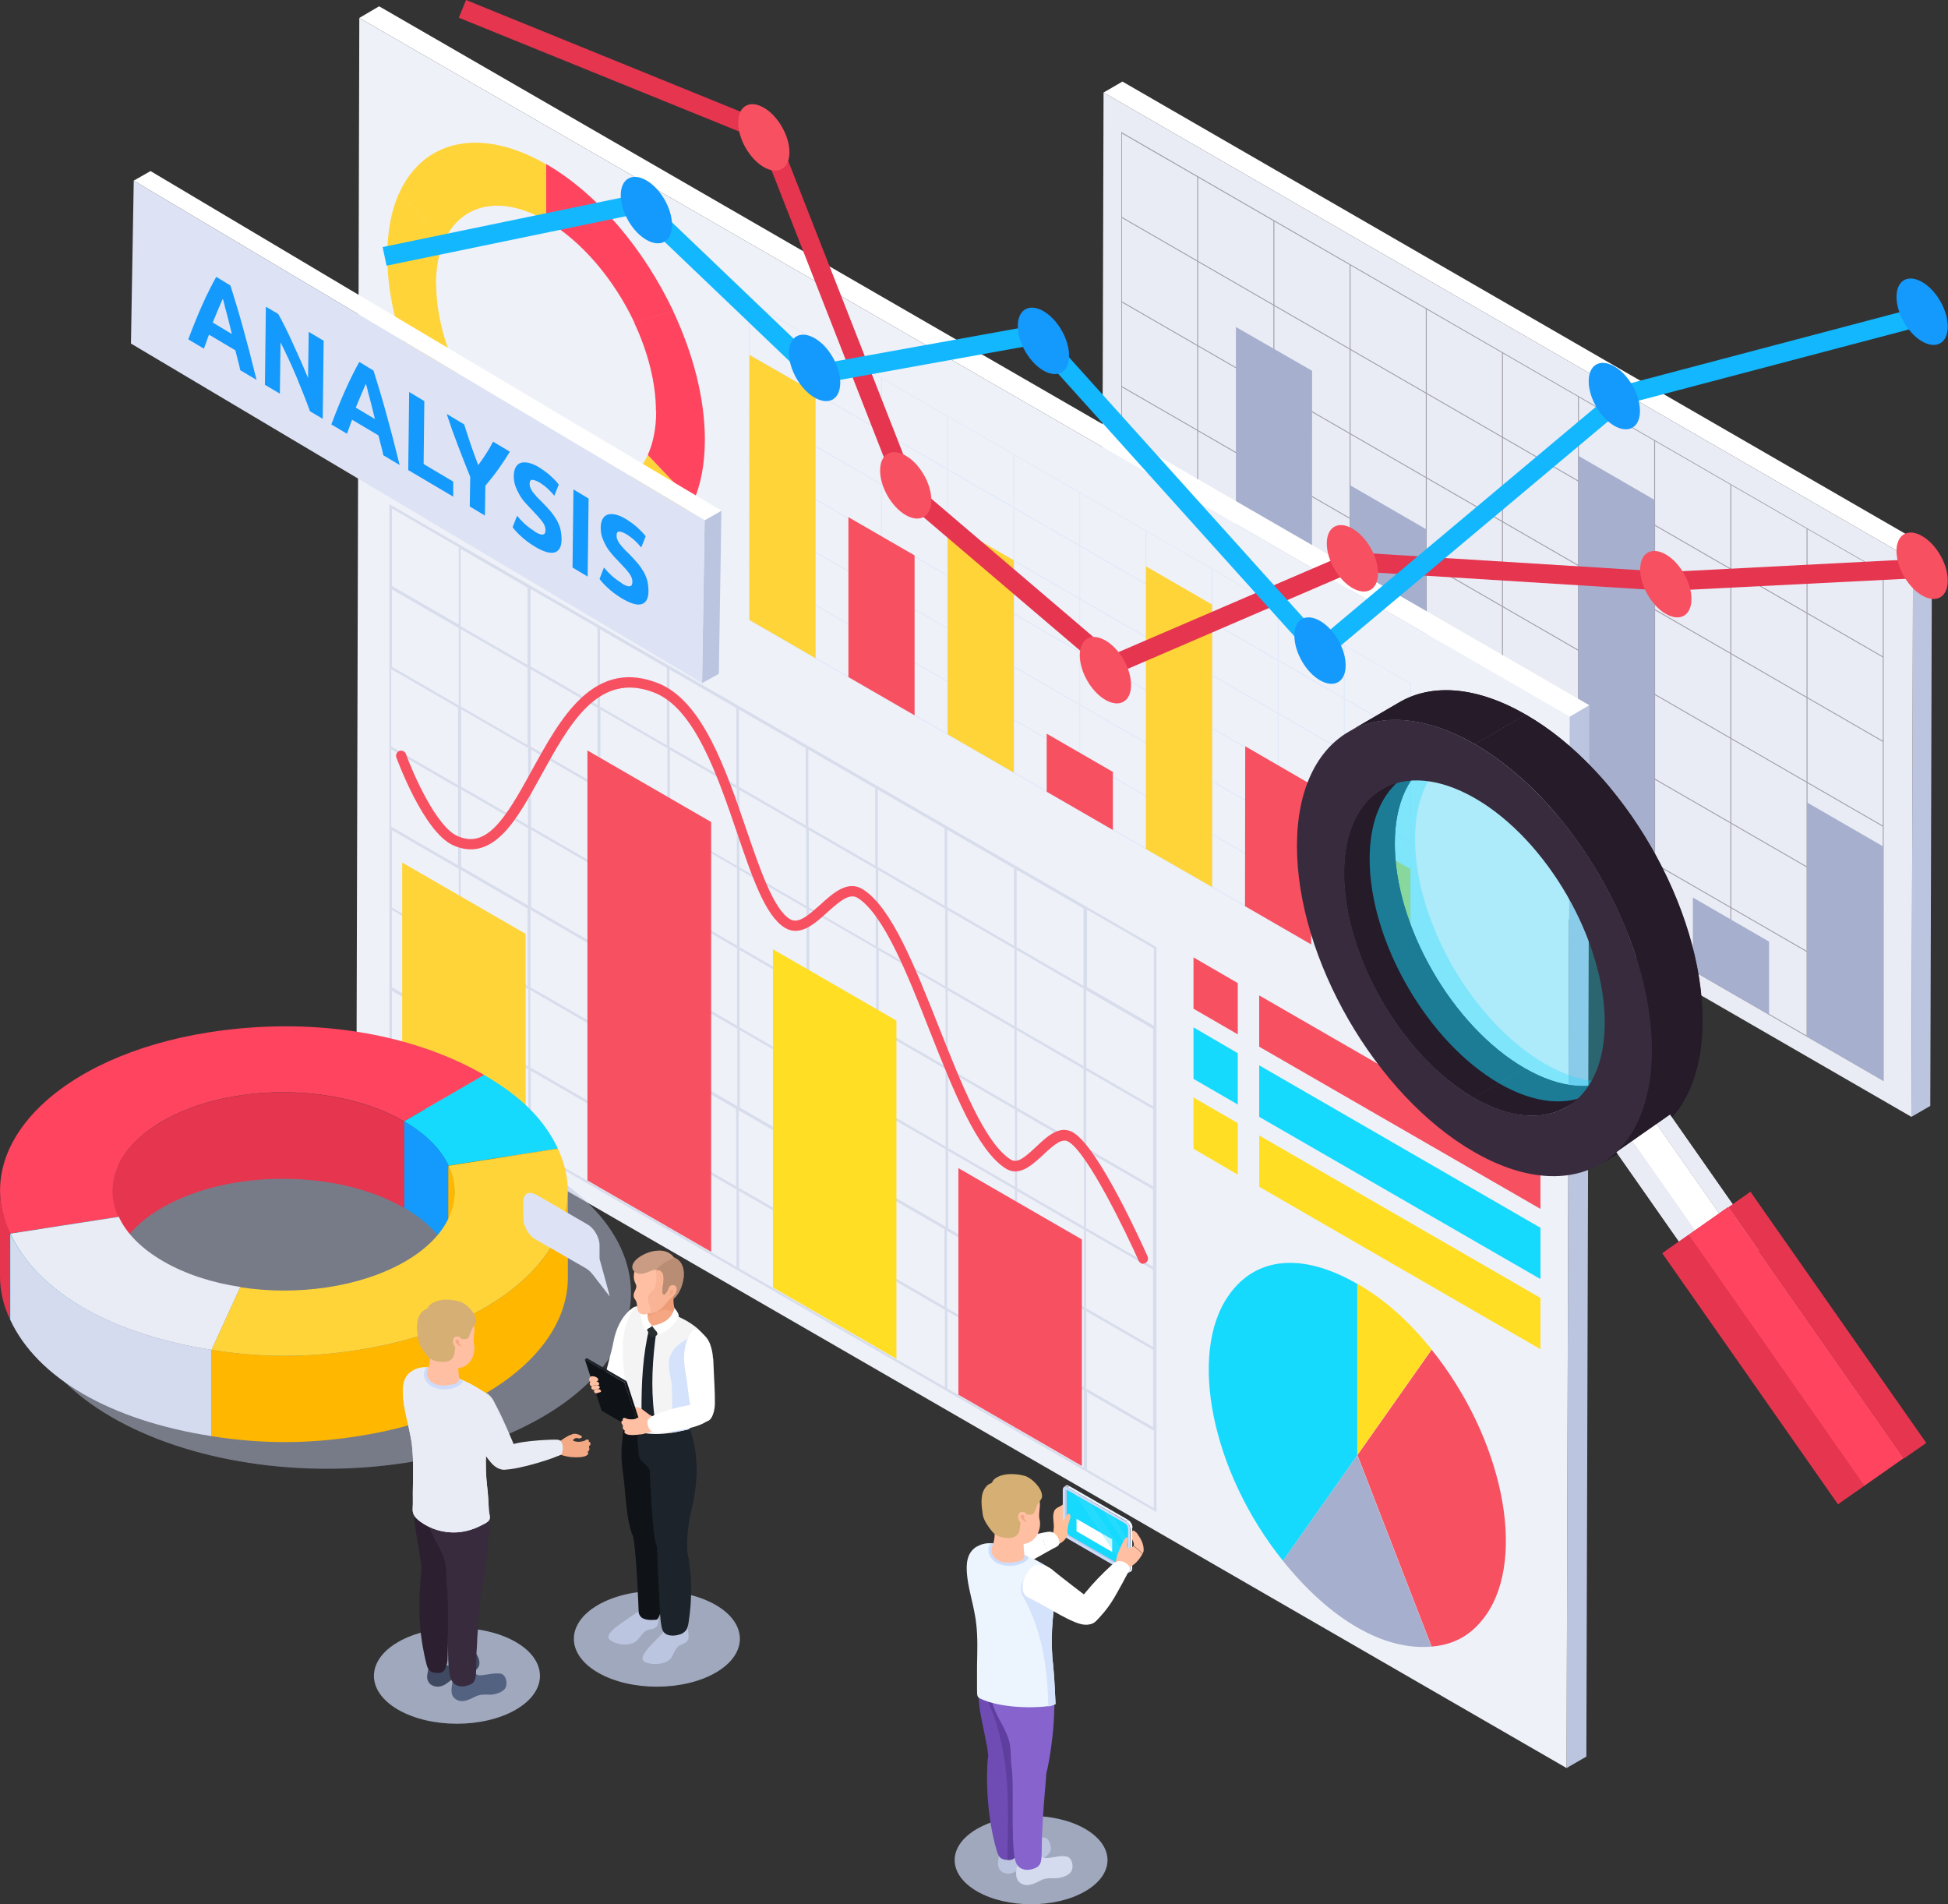 <?xml version="1.0" encoding="UTF-8"?>
<svg xmlns="http://www.w3.org/2000/svg" xmlns:xlink="http://www.w3.org/1999/xlink" viewBox="0 0 83.6 81.7">
  <rect x="0" y="0" width="83.6" height="81.7" fill="#333333" stroke="none"/>
  <defs>
    <style>
      .cls-1 {
        opacity: .8;
      }

      .cls-1, .cls-2, .cls-3 {
        fill: #bcc5df;
      }

      .cls-1, .cls-3 {
        mix-blend-mode: multiply;
      }

      .cls-4 {
        fill: #f3a984;
      }

      .cls-5 {
        clip-path: url(#clippath-11);
      }

      .cls-6 {
        fill: #13b7fd;
      }

      .cls-7 {
        clip-path: url(#clippath-16);
      }

      .cls-8 {
        fill: #f4f4f4;
      }

      .cls-9 {
        fill: #eff6fe;
      }

      .cls-10 {
        fill: #fff;
      }

      .cls-11 {
        fill: #1c232a;
      }

      .cls-12 {
        fill: #ee9c76;
      }

      .cls-13 {
        fill: #283032;
      }

      .cls-14 {
        fill: #e9ecf5;
      }

      .cls-15 {
        fill: #0e8fa7;
      }

      .cls-16 {
        clip-path: url(#clippath-2);
      }

      .cls-17 {
        fill: #ffde23;
      }

      .cls-18 {
        fill: #f75061;
      }

      .cls-19 {
        clip-path: url(#clippath-13);
      }

      .cls-20 {
        isolation: isolate;
      }

      .cls-21 {
        fill: #8763cd;
      }

      .cls-22 {
        fill: #a6afcd;
      }

      .cls-23 {
        fill: #ffbf99;
      }

      .cls-24 {
        fill: #372b3d;
      }

      .cls-25 {
        opacity: .2;
      }

      .cls-26 {
        clip-path: url(#clippath-15);
      }

      .cls-27 {
        clip-path: url(#clippath-6);
      }

      .cls-28 {
        fill: #a89317;
      }

      .cls-29 {
        fill: #ffb700;
      }

      .cls-30 {
        fill: #b98c74;
      }

      .cls-31 {
        fill: #47e0ff;
        mix-blend-mode: screen;
      }

      .cls-31, .cls-32 {
        opacity: .3;
      }

      .cls-33 {
        clip-path: url(#clippath-7);
      }

      .cls-34 {
        fill: #e5354f;
      }

      .cls-35 {
        fill: #ecf5fe;
      }

      .cls-36 {
        clip-path: url(#clippath-1);
      }

      .cls-37 {
        clip-path: url(#clippath-4);
      }

      .cls-38 {
        fill: #2c2030;
      }

      .cls-39 {
        fill: #ffd438;
      }

      .cls-40 {
        fill: #ffbfa2;
      }

      .cls-41 {
        fill: #c99c83;
      }

      .cls-42 {
        opacity: .4;
      }

      .cls-43 {
        clip-path: url(#clippath-12);
      }

      .cls-44 {
        fill: #1499fc;
      }

      .cls-45 {
        fill: #0f1317;
      }

      .cls-46 {
        fill: #cddcfb;
      }

      .cls-47 {
        fill: #828cc0;
      }

      .cls-48, .cls-32 {
        fill: #15d9fd;
      }

      .cls-49 {
        clip-path: url(#clippath-9);
      }

      .cls-50 {
        fill: #dde3f4;
      }

      .cls-51 {
        clip-path: url(#clippath);
      }

      .cls-52 {
        fill: #546282;
      }

      .cls-53 {
        fill: #f8b495;
      }

      .cls-54 {
        fill: none;
      }

      .cls-55 {
        fill: #251b29;
      }

      .cls-56 {
        clip-path: url(#clippath-3);
      }

      .cls-57 {
        fill: #ff445f;
      }

      .cls-58 {
        clip-path: url(#clippath-8);
      }

      .cls-59 {
        fill: #6e4cb3;
      }

      .cls-60 {
        clip-path: url(#clippath-14);
      }

      .cls-3 {
        opacity: .5;
      }

      .cls-61 {
        clip-path: url(#clippath-5);
      }

      .cls-62 {
        fill: #5e3e9e;
      }

      .cls-63 {
        fill: #d6af75;
      }

      .cls-64 {
        fill: #3f4961;
      }

      .cls-65 {
        clip-path: url(#clippath-10);
      }

      .cls-66 {
        fill: #d4dbef;
      }

      .cls-67 {
        fill: #0d889f;
      }

      .cls-68 {
        fill: #7f89a6;
      }

      .cls-69 {
        fill: #eef1f8;
      }

      .cls-70 {
        fill: #f5a783;
      }

      .cls-71 {
        fill: #d4e2fc;
      }
    </style>
    <clipPath id="clippath">
      <path class="cls-55" d="m61.49,32.59l-2.18,1.27c-1,.58-1.63,1.82-1.63,3.59-.01,3.55,2.48,7.87,5.57,9.65l2.18-1.27c-3.09-1.78-5.58-6.1-5.57-9.65,0-1.76.63-3,1.63-3.59Z"/>
    </clipPath>
    <clipPath id="clippath-1">
      <path class="cls-55" d="m67.23,47.49l2.18-1.27c-1.02.59-2.42.51-3.98-.39l-2.18,1.27c1.55.9,2.96.98,3.98.39Z"/>
    </clipPath>
    <clipPath id="clippath-2">
      <path class="cls-55" d="m60.06,30.13l-2.18,1.27c1.38-.8,3.3-.69,5.42.53l2.18-1.27c-2.12-1.22-4.03-1.34-5.42-.53Z"/>
    </clipPath>
    <clipPath id="clippath-3">
      <path class="cls-55" d="m68.67,49.95l2.18-1.27c1.37-.79,2.21-2.48,2.22-4.88.01-4.83-3.38-10.72-7.59-13.14l-2.18,1.27c4.2,2.43,7.6,8.31,7.59,13.14,0,2.4-.85,4.09-2.22,4.88Z"/>
    </clipPath>
    <clipPath id="clippath-4">
      <path class="cls-14" d="m75.66,53.53l-3.99-5.7s-.21.14-.57.4l3.99,5.7c.37-.26.57-.4.57-.4Z"/>
    </clipPath>
    <clipPath id="clippath-5">
      <path class="cls-14" d="m69.37,49.44l3.99,5.7s.05-.03.15-.11c.32-.22,1.02-.71,1.57-1.1l-3.99-5.7c-.55.38-1.25.88-1.57,1.1-.1.07-.15.11-.15.11Z"/>
    </clipPath>
    <clipPath id="clippath-6">
      <path class="cls-34" d="m82.66,61.91l-7.54-10.77s-.34.24-.94.66l7.54,10.77c.6-.42.94-.66.94-.66Z"/>
    </clipPath>
    <clipPath id="clippath-7">
      <path class="cls-34" d="m71.34,53.77l7.54,10.77s.08-.06.25-.18c.52-.36,1.67-1.17,2.57-1.8l-7.54-10.77c-.9.63-2.05,1.44-2.57,1.8-.17.12-.25.18-.25.18Z"/>
    </clipPath>
    <clipPath id="clippath-8">
      <path class="cls-54" d="m19.25,50.01v3.7c-.34-.7-.97-1.35-1.92-1.9v-3.7c.96.55,1.59,1.2,1.92,1.9Z"/>
    </clipPath>
    <clipPath id="clippath-9">
      <path class="cls-54" d="m19.51,51.14v3.7c0-.38-.1-.76-.27-1.13v-3.7c.18.37.27.75.27,1.13Z"/>
    </clipPath>
    <clipPath id="clippath-10">
      <path class="cls-34" d="m4.82,54.8v-3.7c.01-1.08.72-2.16,2.14-2.98,2.86-1.66,7.5-1.66,10.38,0v3.7c-2.88-1.66-7.53-1.66-10.39,0-1.42.82-2.13,1.9-2.13,2.98Z"/>
    </clipPath>
    <clipPath id="clippath-11">
      <path class="cls-54" d="m0,54.77v-3.7c0,.62.15,1.24.44,1.86v3.7C.14,56.01,0,55.39,0,54.77Z"/>
    </clipPath>
    <clipPath id="clippath-12">
      <path class="cls-54" d="m9.08,57.92v3.7c-2.18-.34-4.04-.96-5.51-1.81s-2.55-1.93-3.13-3.18v-3.7c.6,1.25,1.67,2.33,3.15,3.18,1.47.85,3.34,1.47,5.5,1.81Z"/>
    </clipPath>
    <clipPath id="clippath-13">
      <path class="cls-54" d="m24.37,51.15v3.7c-.02,3.1-3.58,5.93-9,6.77-2.16.34-4.14.34-6.3,0v-3.7c2.18.34,4.15.34,6.31,0,5.41-.84,8.98-3.67,8.99-6.77Z"/>
    </clipPath>
    <clipPath id="clippath-14">
      <path class="cls-54" d="m19.42,56.27l-.5.29s.08-.02.14.01l.5-.29c-.05-.03-.1-.03-.14-.01Z"/>
    </clipPath>
    <clipPath id="clippath-15">
      <path class="cls-9" d="m48.45,67.47l.09-.05s.05-.06.05-.12l-.09.05c0,.06-.02.1-.05.12Z"/>
    </clipPath>
    <clipPath id="clippath-16">
      <path class="cls-9" d="m48.51,65.59l.09-.05c0-.12-.08-.26-.19-.32l-.09.05c.1.06.19.2.19.32Z"/>
    </clipPath>
  </defs>
  <g class="cls-20">
    <g id="Layer_2" data-name="Layer 2">
      <g id="Layer_1-2" data-name="Layer 1">
        <g>
          <g>
            <g class="cls-20">
              <polygon class="cls-2" points="82.03 47.92 82.84 47.45 82.91 23.56 82.1 24.03 82.03 47.92"/>
              <polygon class="cls-10" points="82.1 24.03 82.91 23.56 48.17 3.5 47.36 3.97 82.1 24.03"/>
              <polygon class="cls-14" points="47.36 3.97 47.29 27.86 82.03 47.92 82.1 24.03 47.36 3.97"/>
            </g>
            <g>
              <g class="cls-42">
                <path class="cls-24" d="m80.84,46.39l-.03-.02-32.69-18.88V5.66s.03.02.03.02l32.69,18.88v21.84Zm-32.68-18.92l32.64,18.85v-21.75S48.15,5.73,48.15,5.73v21.75Z"/>
                <rect class="cls-24" x="64.46" y="-.11" width=".04" height="37.74" transform="translate(15.99 65.22) rotate(-60)"/>
                <rect class="cls-24" x="64.46" y="3.52" width=".04" height="37.74" transform="translate(12.85 67.03) rotate(-60)"/>
                <rect class="cls-24" x="64.46" y="7.15" width=".04" height="37.74" transform="translate(9.7 68.85) rotate(-60)"/>
                <rect class="cls-24" x="64.46" y="10.79" width=".04" height="37.74" transform="translate(6.56 70.67) rotate(-60)"/>
                <rect class="cls-24" x="64.46" y="14.42" width=".04" height="37.74" transform="translate(3.41 72.48) rotate(-60)"/>
                <rect class="cls-24" x="51.38" y="7.58" width=".04" height="21.79"/>
                <rect class="cls-24" x="54.65" y="9.47" width=".04" height="21.79"/>
                <rect class="cls-24" x="57.92" y="11.35" width=".04" height="21.79"/>
                <rect class="cls-24" x="61.19" y="13.24" width=".04" height="21.79"/>
                <rect class="cls-24" x="64.46" y="15.13" width=".04" height="21.79"/>
                <rect class="cls-24" x="67.72" y="17.01" width=".04" height="21.79"/>
                <rect class="cls-24" x="70.99" y="18.9" width=".04" height="21.79"/>
                <rect class="cls-24" x="74.26" y="20.79" width=".04" height="21.79"/>
                <rect class="cls-24" x="77.53" y="22.68" width=".04" height="21.79"/>
              </g>
              <polygon class="cls-22" points="77.55 44.47 80.82 46.36 80.82 36.32 77.55 34.43 77.55 44.47"/>
              <polygon class="cls-22" points="72.65 41.64 75.92 43.53 75.92 40.4 72.65 38.51 72.65 41.64"/>
              <polygon class="cls-22" points="53.04 30.32 56.3 32.2 56.31 15.91 53.04 14.03 53.04 30.32"/>
              <polygon class="cls-22" points="62.84 35.98 66.11 37.86 66.11 30.45 62.84 28.57 62.84 35.98"/>
              <polygon class="cls-22" points="48.13 27.49 51.4 29.37 51.4 23.21 48.13 21.32 48.13 27.49"/>
              <polygon class="cls-22" points="67.74 38.81 71.01 40.69 71.01 21.45 67.74 19.56 67.74 38.81"/>
              <polygon class="cls-22" points="57.94 33.15 61.21 35.03 61.21 22.71 57.94 20.82 57.94 33.15"/>
            </g>
          </g>
          <g>
            <g>
              <g class="cls-20">
                <polygon class="cls-2" points="67.36 30.75 68.21 30.26 68.08 75.37 67.23 75.86 67.36 30.75"/>
                <polygon class="cls-10" points="15.42 .77 16.27 .27 68.21 30.26 67.36 30.75 15.42 .77"/>
                <polygon class="cls-69" points="67.36 30.75 67.23 75.86 15.3 45.88 15.42 .77 67.36 30.75"/>
              </g>
              <g>
                <polygon class="cls-18" points="53.12 44.38 51.22 43.28 51.22 41.08 53.12 42.18 53.12 44.38"/>
                <polygon class="cls-48" points="53.12 47.39 51.22 46.29 51.22 44.08 53.12 45.19 53.12 47.39"/>
                <polygon class="cls-17" points="53.12 50.4 51.22 49.29 51.22 47.09 53.12 48.19 53.12 50.4"/>
                <polygon class="cls-18" points="66.11 51.87 54.04 44.91 54.04 42.71 66.11 49.67 66.11 51.87"/>
                <polygon class="cls-48" points="66.11 54.88 54.04 47.92 54.04 45.71 66.11 52.68 66.11 54.88"/>
                <polygon class="cls-17" points="66.11 57.89 54.04 50.92 54.04 48.72 66.11 55.69 66.11 57.89"/>
              </g>
              <g>
                <g class="cls-25">
                  <path class="cls-47" d="m16.71,21.63v24.24l32.92,19.01v-24.24l-.03-.02h0L16.79,21.68h0l-.08-.05Zm.11,17.41l2.87,1.66v3.32l-2.87-1.66v-3.32Zm32.7,4.97l-2.87-1.66v-3.32l2.87,1.66v3.32ZM16.82,21.82l2.87,1.66v3.32l-2.87-1.66v-3.32Zm17.79,17.16v3.32l-2.87-1.66v-3.32l2.87,1.66Zm-2.87,5.1v-3.32l2.87,1.66v3.32l-2.87-1.66Zm5.86.06v3.32l-2.87-1.66v-3.32l2.87,1.66Zm-8.84-1.79v-3.32l2.87,1.66v3.32l-2.87-1.66Zm0-3.44v-3.32l2.87,1.66v3.32l-2.87-1.66Zm8.84,1.79v3.32l-2.87-1.66v-3.32l2.87,1.66Zm2.98,5.17v3.32l-2.87-1.66v-3.32l2.87,1.66Zm0,3.44v3.32l-2.87-1.66v-3.32l2.87,1.66Zm-2.98,1.59l-2.87-1.66v-3.32l2.87,1.66v3.32Zm-2.98-1.72l-2.87-1.66v-3.32l2.87,1.66v3.32Zm-2.98-1.72l-2.87-1.66v-3.32l2.87,1.66v3.32Zm-5.86-6.82v-3.32l2.87,1.66v3.32l-2.87-1.66Zm0-3.44v-3.32l2.87,1.66v3.32l-2.87-1.66Zm14.8,5.23v3.32l-2.87-1.66v-3.32l2.87,1.66Zm2.98,5.17v3.32l-2.87-1.66v-3.32l2.87,1.66Zm0,3.44v3.32l-2.87-1.66v-3.32l2.87,1.66Zm-17.79-6.95v-3.32l2.87,1.66v3.32l-2.87-1.66Zm-2.98-5.17v-3.32l2.87,1.66v3.32l-2.87-1.66Zm0-3.44v-3.32l2.87,1.66v3.32l-2.87-1.66Zm2.98-1.72v-3.32l2.87,1.66v3.32l-2.87-1.66Zm2.98-1.59l2.87,1.66v3.32l-2.87-1.66v-3.32Zm2.98,1.72l2.87,1.66v3.32l-2.87-1.66v-3.32Zm2.98,1.72l2.87,1.66v3.32l-2.87-1.66v-3.32Zm2.98,1.72l2.87,1.66v3.32l-2.87-1.66v-3.32Zm2.98,1.72l2.87,1.66v3.32l-2.87-1.66v-3.32Zm2.87,5.1v3.32l-2.87-1.66v-3.32l2.87,1.66Zm2.98,5.17v3.32l-2.87-1.66v-3.32l2.87,1.66Zm0,3.44v3.32l-2.87-1.66v-3.32l2.87,1.66Zm-23.75-10.4v-3.32l2.87,1.66v3.32l-2.87-1.66Zm-2.98-5.17v-3.32l2.87,1.66v3.32l-2.87-1.66Zm0-3.44v-3.32l2.87,1.66v3.32l-2.87-1.66Zm2.98-1.72v-3.32l2.87,1.66v3.32l-2.87-1.66Zm0-3.44v-3.32l2.87,1.66v3.32l-2.87-1.66Zm2.98-1.59l2.87,1.66v3.32l-2.87-1.66v-3.32Zm2.98,1.72l2.87,1.66v3.32l-2.87-1.66v-3.32Zm2.98,1.72l2.87,1.66v3.32l-2.87-1.66v-3.32Zm2.98,1.72l2.87,1.66v3.32l-2.87-1.66v-3.32Zm2.98,1.72l2.87,1.66v3.32l-2.87-1.66v-3.32Zm2.98,1.72l2.87,1.66v3.32l-2.87-1.66v-3.32Zm2.98,1.72l2.87,1.66v3.32l-2.87-1.66v-3.32Zm2.87,5.1v3.32l-2.87-1.66v-3.32l2.87,1.66Zm0,3.44v3.32l-2.87-1.66v-3.32l2.87,1.66Zm2.98,5.17v3.32l-2.87-1.66v-3.32l2.87,1.66Zm0,6.76l-2.87-1.66v-3.32l2.87,1.66v3.32Zm-5.97-3.32v3.32l-2.87-1.66v-3.32l2.87,1.66Zm-2.98,1.59l-2.87-1.66v-3.32l2.87,1.66v3.32Zm-2.98-1.72l-2.87-1.66v-3.32l2.87,1.66v3.32Zm-2.98-1.72l-2.87-1.66v-3.32l2.87,1.66v3.32Zm-2.98-1.72l-2.87-1.66v-3.32l2.87,1.66v3.32Zm-2.98-1.72l-2.87-1.66v-3.32l2.87,1.66v3.32Zm-2.98-1.72l-2.87-1.66v-3.32l2.87,1.66v3.32Zm-5.86-6.82v-3.32l2.87,1.66v3.32l-2.87-1.66Zm-2.98-5.17v-3.32l2.87,1.66v3.32l-2.87-1.66Zm0-3.44v-3.32l2.87,1.66v3.32l-2.87-1.66Zm2.98-1.72v-3.32l2.87,1.66v3.32l-2.87-1.66Zm0-3.44v-3.32l2.87,1.66v3.32l-2.87-1.66Zm29.72,20.6l-2.87-1.66v-3.32l2.87,1.66v3.32Zm0,3.44l-2.87-1.66v-3.32l2.87,1.66v3.32Zm0,10.33l-2.87-1.66v-3.32l2.87,1.66v3.32Zm-2.98-1.72l-2.87-1.66v-3.32l2.87,1.66v3.32Zm0,.13v3.32l-2.87-1.66v-3.32l2.87,1.66Zm-2.98,1.59l-2.87-1.66v-3.32l2.87,1.66v3.32Zm-2.98-1.72l-2.87-1.66v-3.32l2.87,1.66v3.32Zm-2.98-1.72l-2.87-1.66v-3.32l2.87,1.66v3.32Zm-2.98-1.72l-2.87-1.66v-3.32l2.87,1.66v3.32Zm-2.98-1.72l-2.87-1.66v-3.32l2.87,1.66v3.32Zm-2.98-1.72l-2.87-1.66v-3.32l2.87,1.66v3.32Zm-2.98-1.72l-2.87-1.66v-3.32l2.87,1.66v3.32Zm-2.98-1.72l-2.87-1.66v-3.32l2.87,1.66v3.32Zm-2.87-5.1v-3.32l2.87,1.66v3.32l-2.87-1.66Zm-2.98-8.48l2.87,1.66v3.32l-2.87-1.66v-3.32Zm0-10.33l2.87,1.66v3.32l-2.87-1.66v-3.32Zm32.7,39.42l-2.87-1.66v-3.32l2.87,1.66v3.32Zm-32.7-18.88v-3.32l2.87,1.66v3.32l-2.87-1.66Z"/>
                </g>
                <path class="cls-18" d="m49.05,54.22s.06,0,.09-.02c.11-.05.16-.18.11-.29-.21-.47-2.08-4.64-3.18-5.31-.59-.36-1.13.16-1.61.61-.49.46-.8.72-1.09.54-1.11-.71-2.11-3.24-3.08-5.69-1.04-2.62-2.02-5.1-3.24-5.89-.66-.43-1.29.14-1.85.65-.57.51-.96.83-1.31.61-.69-.43-1.26-2.09-1.86-3.84-.88-2.58-1.88-5.51-3.77-6.27-1.25-.5-2.34-.29-3.33.64-.84.79-1.48,1.96-2.11,3.1-1.16,2.13-1.96,3.38-3.21,2.8-.9-.42-1.89-2.68-2.19-3.51-.04-.11-.17-.17-.28-.13-.11.04-.17.17-.13.28.05.13,1.17,3.18,2.42,3.76.78.36,1.5.19,2.19-.52.58-.6,1.07-1.5,1.6-2.46,1.22-2.22,2.47-4.52,4.89-3.55,1.7.69,2.67,3.51,3.52,6,.65,1.91,1.21,3.55,2.04,4.07.66.41,1.29-.16,1.84-.66.59-.53.97-.83,1.32-.6,1.1.72,2.11,3.24,3.07,5.69,1.04,2.63,2.03,5.11,3.25,5.9.59.38,1.14-.14,1.63-.59.47-.44.8-.72,1.08-.55.83.5,2.45,3.86,3.01,5.11.04.08.12.13.2.13Z"/>
                <g>
                  <polygon class="cls-18" points="41.13 59.84 46.43 62.9 46.43 53.18 41.13 50.12 41.13 59.84"/>
                  <polygon class="cls-17" points="33.17 55.24 38.47 58.3 38.47 43.79 33.17 40.73 33.17 55.24"/>
                  <polygon class="cls-39" points="17.26 46.06 22.56 49.12 22.56 40.07 17.26 37.01 17.26 46.06"/>
                  <polygon class="cls-18" points="25.21 50.65 30.52 53.71 30.52 35.27 25.21 32.2 25.21 50.65"/>
                </g>
              </g>
              <g>
                <g>
                  <path class="cls-39" d="m19.65,16l-1.68.48c1.25,2.64,3.23,5.03,5.46,6.32v-2.42c-1.54-.89-2.92-2.55-3.78-4.37Z"/>
                  <path class="cls-39" d="m27.8,19.52c-.71,1.57-2.4,2-4.37.86v2.42c2.84,1.64,5.29,1.03,6.31-1.24l-1.94-2.04Z"/>
                  <path class="cls-39" d="m23.44,9.47v-2.42c-2.84-1.64-5.29-1.03-6.31,1.24l1.94,2.04c.71-1.57,2.4-2,4.37-.86Z"/>
                  <path class="cls-39" d="m18.71,12.19c0-.73.13-1.36.36-1.87l-1.94-2.04c-.33.73-.51,1.64-.51,2.7,0,1.77.51,3.7,1.36,5.51l1.68-.48c-.59-1.25-.94-2.59-.94-3.81Z"/>
                  <path class="cls-57" d="m27.22,13.84l1.68-.48c-1.25-2.64-3.23-5.03-5.46-6.32v2.42c1.54.89,2.92,2.55,3.78,4.37Z"/>
                  <path class="cls-57" d="m28.16,17.65c0,.73-.13,1.36-.36,1.87l1.94,2.04c.33-.73.51-1.64.51-2.7,0-1.77-.51-3.7-1.36-5.51l-1.68.48c.59,1.25.94,2.59.94,3.81Z"/>
                </g>
                <g>
                  <g class="cls-42">
                    <path class="cls-46" d="m60.55,43.01l-.03-.02-28.38-16.38v-13.69s.03.02.03.02l28.38,16.38v13.69Zm-28.37-16.43l28.33,16.35v-13.6s-28.33-16.35-28.33-16.35v13.6Z"/>
                    <rect class="cls-46" x="46.32" y="7.04" width=".04" height="32.76" transform="translate(2.89 51.84) rotate(-60)"/>
                    <rect class="cls-46" x="46.32" y="9.31" width=".04" height="32.76" transform="translate(.92 52.98) rotate(-60)"/>
                    <rect class="cls-46" x="46.32" y="11.59" width=".04" height="32.76" transform="translate(-1.05 54.12) rotate(-60)"/>
                    <rect class="cls-46" x="46.32" y="13.86" width=".04" height="32.76" transform="translate(-3.02 55.25) rotate(-60)"/>
                    <rect class="cls-46" x="46.32" y="16.13" width=".04" height="32.76" transform="translate(-4.99 56.39) rotate(-60)"/>
                    <rect class="cls-46" x="57.67" y="27.69" width=".04" height="13.65"/>
                    <rect class="cls-46" x="54.83" y="26.05" width=".04" height="13.65"/>
                    <rect class="cls-46" x="52" y="24.42" width=".04" height="13.65"/>
                    <rect class="cls-46" x="49.16" y="22.78" width=".04" height="13.65"/>
                    <rect class="cls-46" x="46.32" y="21.14" width=".04" height="13.65"/>
                    <rect class="cls-46" x="43.49" y="19.5" width=".04" height="13.65"/>
                    <rect class="cls-46" x="40.65" y="17.87" width=".04" height="13.65"/>
                    <rect class="cls-46" x="37.81" y="16.23" width=".04" height="13.65"/>
                    <rect class="cls-46" x="34.97" y="14.59" width=".04" height="13.65"/>
                  </g>
                  <polygon class="cls-39" points="35 28.24 32.16 26.6 32.16 15.23 35 16.86 35 28.24"/>
                  <polygon class="cls-18" points="39.25 30.69 36.41 29.05 36.41 22.19 39.25 23.83 39.25 30.69"/>
                  <polygon class="cls-18" points="56.27 40.52 53.43 38.88 53.44 32.02 56.27 33.66 56.27 40.52"/>
                  <polygon class="cls-18" points="47.76 35.61 44.92 33.97 44.92 31.48 47.76 33.12 47.76 35.61"/>
                  <polygon class="cls-39" points="60.53 42.98 57.69 41.34 57.69 35.65 60.53 37.29 60.53 42.98"/>
                  <polygon class="cls-39" points="43.51 33.15 40.67 31.51 40.67 22.41 43.51 24.04 43.51 33.15"/>
                  <polygon class="cls-39" points="52.02 38.06 49.18 36.43 49.18 24.3 52.02 25.94 52.02 38.06"/>
                </g>
              </g>
              <g>
                <path class="cls-48" d="m58.25,62.44l-3.19,4.53c-3.05-3.79-4.09-8.89-2.33-11.39,1.17-1.67,3.17-1.85,5.52-.49v7.36Z"/>
                <path class="cls-22" d="m58.25,62.44l3.18,8.21c-2.03.18-4.34-1.15-6.37-3.68l3.19-4.53Z"/>
                <path class="cls-18" d="m58.25,62.44l3.19-4.53c3.05,3.79,4.09,8.89,2.33,11.39-.59.83-1.32,1.26-2.33,1.35l-3.18-8.21Z"/>
                <path class="cls-17" d="m58.25,62.44v-7.36c1.17.68,2.17,1.56,3.19,2.82l-3.19,4.53Z"/>
              </g>
            </g>
            <g>
              <g class="cls-20">
                <g class="cls-20">
                  <path class="cls-55" d="m61.49,32.59l-2.18,1.27c-1,.58-1.63,1.82-1.63,3.59-.01,3.55,2.48,7.87,5.57,9.65l2.18-1.27c-3.09-1.78-5.58-6.1-5.57-9.65,0-1.76.63-3,1.63-3.59Z"/>
                  <g class="cls-51">
                    <g class="cls-20">
                      <path class="cls-55" d="m63.25,47.1l2.18-1.27c-.96-.56-1.87-1.36-2.66-2.31l-2.18,1.27c.79.95,1.7,1.75,2.66,2.31h0Z"/>
                      <path class="cls-55" d="m60.59,44.79l2.18-1.27c-1.74-2.09-2.92-4.9-2.91-7.34,0-.89.16-1.65.45-2.26l-2.18,1.27c-.29.61-.45,1.36-.45,2.26,0,2.44,1.17,5.25,2.91,7.34h0Z"/>
                      <path class="cls-55" d="m58.13,35.19l2.18-1.27c.28-.59.68-1.04,1.18-1.33l-2.18,1.27c-.5.29-.9.74-1.18,1.33h0Z"/>
                    </g>
                  </g>
                </g>
                <g class="cls-20">
                  <path class="cls-55" d="m67.23,47.49l2.18-1.27c-1.02.59-2.42.51-3.98-.39l-2.18,1.27c1.55.9,2.96.98,3.98.39Z"/>
                  <g class="cls-36">
                    <g class="cls-20">
                      <path class="cls-55" d="m67.23,47.49l2.18-1.27c-1.02.59-2.42.51-3.98-.39l-2.18,1.27c1.55.9,2.96.98,3.98.39h0Z"/>
                    </g>
                  </g>
                </g>
                <g class="cls-20">
                  <path class="cls-55" d="m60.06,30.13l-2.18,1.27c1.38-.8,3.3-.69,5.42.53l2.18-1.27c-2.12-1.22-4.03-1.34-5.42-.53Z"/>
                  <g class="cls-16">
                    <g class="cls-20">
                      <path class="cls-55" d="m63.3,31.92l2.18-1.27c-2.12-1.22-4.03-1.34-5.42-.53l-2.18,1.27c1.38-.8,3.3-.69,5.42.53h0Z"/>
                    </g>
                  </g>
                </g>
                <g class="cls-20">
                  <path class="cls-55" d="m68.67,49.95l2.18-1.27c1.37-.79,2.21-2.48,2.22-4.88.01-4.83-3.38-10.72-7.59-13.14l-2.18,1.27c4.2,2.43,7.6,8.31,7.59,13.14,0,2.4-.85,4.09-2.22,4.88Z"/>
                  <g class="cls-56">
                    <g class="cls-20">
                      <path class="cls-55" d="m68.67,49.95l2.18-1.27c.68-.39,1.22-1,1.61-1.81l-2.18,1.27c-.38.81-.93,1.42-1.61,1.81h0Z"/>
                      <path class="cls-55" d="m70.27,48.14l2.18-1.27c.39-.83.61-1.86.61-3.07,0-3.32-1.6-7.14-3.97-10l-2.18,1.27c2.37,2.85,3.98,6.67,3.97,10,0,1.21-.22,2.25-.61,3.07h0Z"/>
                      <path class="cls-55" d="m66.92,35.07l2.18-1.27c-1.08-1.29-2.31-2.39-3.62-3.15l-2.18,1.27c1.31.76,2.55,1.85,3.62,3.15h0Z"/>
                    </g>
                  </g>
                </g>
              </g>
              <g class="cls-20">
                <g class="cls-20">
                  <path class="cls-14" d="m75.66,53.53l-3.99-5.7s-.21.14-.57.4l3.99,5.7c.37-.26.57-.4.57-.4Z"/>
                  <g class="cls-37">
                    <g class="cls-20">
                      <path class="cls-14" d="m75.66,53.53l-3.99-5.7s-.08.06-.24.17l3.99,5.7c.16-.11.24-.17.24-.17h0Z"/>
                      <path class="cls-14" d="m75.42,53.7l-3.99-5.7c-.09.06-.2.14-.33.23l3.99,5.7c.13-.09.25-.17.33-.23h0Z"/>
                    </g>
                  </g>
                </g>
                <g class="cls-20">
                  <path class="cls-14" d="m69.37,49.44l3.99,5.7s.05-.03.15-.11c.32-.22,1.02-.71,1.57-1.1l-3.99-5.7c-.55.38-1.25.88-1.57,1.1-.1.07-.15.11-.15.11Z"/>
                  <g class="cls-61">
                    <g class="cls-20">
                      <path class="cls-10" d="m75.09,53.93l-3.99-5.7c-.33.23-.72.5-1.04.73l3.99,5.7c.32-.23.71-.5,1.04-.73h0Z"/>
                      <path class="cls-14" d="m74.05,54.66l-3.99-5.7c-.22.15-.4.28-.53.37-.1.07-.15.11-.15.11l3.99,5.7s.05-.03.15-.11c.13-.09.32-.22.53-.37h0Z"/>
                    </g>
                  </g>
                </g>
              </g>
              <g class="cls-20">
                <g class="cls-20">
                  <path class="cls-34" d="m82.66,61.91l-7.54-10.77s-.34.24-.94.66l7.54,10.77c.6-.42.94-.66.94-.66Z"/>
                  <g class="cls-27">
                    <g class="cls-20">
                      <path class="cls-34" d="m82.66,61.91l-7.54-10.77s-.14.1-.39.28l7.54,10.77c.26-.18.39-.28.39-.28h0Z"/>
                      <path class="cls-34" d="m82.26,62.18l-7.54-10.77c-.15.1-.33.23-.55.38l7.54,10.77c.22-.15.4-.28.55-.38h0Z"/>
                    </g>
                  </g>
                </g>
                <g class="cls-20">
                  <path class="cls-34" d="m71.34,53.77l7.54,10.77s.08-.06.25-.18c.52-.36,1.67-1.17,2.57-1.8l-7.54-10.77c-.9.63-2.05,1.44-2.57,1.8-.17.12-.25.18-.25.18Z"/>
                  <g class="cls-33">
                    <g class="cls-20">
                      <path class="cls-57" d="m81.72,62.57l-7.54-10.77c-.54.38-1.17.82-1.7,1.19l7.54,10.77c.53-.37,1.16-.81,1.7-1.19h0Z"/>
                      <path class="cls-34" d="m80.01,63.76l-7.54-10.77c-.35.25-.66.46-.87.61-.17.12-.25.18-.25.18l7.54,10.77s.08-.06.25-.18c.21-.15.52-.36.87-.61h0Z"/>
                    </g>
                  </g>
                </g>
              </g>
              <path class="cls-32" d="m64.35,46.49c-3.09-1.78-5.58-6.1-5.57-9.65,0-3.55,2.52-4.98,5.61-3.2,3.09,1.78,5.58,6.1,5.57,9.65,0,3.55-2.52,4.98-5.61,3.2h0Z"/>
              <path class="cls-32" d="m58.78,36.84c0,3.55,2.49,7.87,5.57,9.65,1.89,1.09,3.57.98,4.58-.09-.79.03-1.68-.21-2.63-.76-3.09-1.78-5.58-6.1-5.57-9.65,0-1.37.38-2.43,1.03-3.11-1.77.06-2.97,1.51-2.98,3.96Z"/>
              <path class="cls-24" d="m70.89,45.07c-.01,4.83-3.43,6.78-7.64,4.35-4.21-2.43-7.6-8.31-7.59-13.14.01-4.83,3.43-6.78,7.64-4.35,4.2,2.43,7.6,8.31,7.59,13.14Zm-7.63,2.03c3.09,1.78,5.6.35,5.61-3.2.01-3.55-2.48-7.87-5.57-9.65-3.09-1.78-5.6-.35-5.61,3.2-.01,3.55,2.48,7.87,5.57,9.65h0Z"/>
            </g>
            <g>
              <g>
                <polygon class="cls-34" points="47.65 29.02 38.59 21.3 32.6 6 19.69 .76 20 0 33.23 5.38 39.28 20.81 47.79 28.07 57.97 23.69 71.58 24.54 82.8 23.96 82.84 24.78 71.58 25.35 71.56 25.35 58.12 24.51 47.65 29.02"/>
                <g>
                  <path class="cls-18" d="m31.68,5.26c0,.7.49,1.56,1.1,1.91.61.35,1.1.07,1.1-.64,0-.7-.49-1.56-1.1-1.91-.61-.35-1.1-.07-1.1.64Z"/>
                  <path class="cls-18" d="m37.77,20.19c0,.7.49,1.56,1.1,1.91.61.35,1.1.07,1.1-.64,0-.7-.49-1.56-1.1-1.91-.61-.35-1.1-.07-1.1.64Z"/>
                  <path class="cls-18" d="m46.34,28.12c0,.7.49,1.56,1.1,1.91.61.35,1.1.07,1.1-.64s-.49-1.56-1.1-1.91c-.61-.35-1.1-.07-1.1.64Z"/>
                  <path class="cls-18" d="m81.39,23.64c0,.7.49,1.56,1.1,1.91.61.35,1.1.07,1.1-.64s-.49-1.56-1.1-1.91c-.61-.35-1.1-.07-1.1.64Z"/>
                  <path class="cls-18" d="m56.94,23.32c0,.7.49,1.56,1.1,1.91.61.35,1.1.07,1.1-.64s-.49-1.56-1.1-1.91c-.61-.35-1.1-.07-1.1.64Z"/>
                  <path class="cls-18" d="m70.39,24.43c0,.7.49,1.56,1.1,1.91.61.35,1.1.07,1.1-.64,0-.7-.49-1.56-1.1-1.91-.61-.35-1.1-.07-1.1.64Z"/>
                </g>
              </g>
              <g>
                <polygon class="cls-6" points="56.61 28.48 44.31 14.81 34.93 16.5 27.28 9.19 16.59 11.4 16.42 10.6 27.54 8.3 35.2 15.62 44.61 13.92 56.69 27.35 69.57 16.55 82.72 13.08 82.93 13.87 69.95 17.29 56.61 28.48"/>
                <g>
                  <path class="cls-44" d="m43.68,13.99c0,.7.49,1.56,1.1,1.91.61.35,1.1.07,1.1-.64s-.49-1.56-1.1-1.91c-.61-.35-1.1-.07-1.1.64Z"/>
                  <path class="cls-44" d="m55.55,27.28c0,.7.49,1.56,1.1,1.91.61.35,1.1.07,1.1-.64s-.49-1.56-1.1-1.91c-.61-.35-1.1-.07-1.1.64Z"/>
                  <path class="cls-44" d="m68.18,16.36c0,.7.49,1.56,1.1,1.91.61.35,1.1.07,1.1-.64s-.49-1.56-1.1-1.91c-.61-.35-1.1-.07-1.1.64Z"/>
                  <path class="cls-44" d="m81.39,12.74c0,.7.49,1.56,1.1,1.91.61.35,1.1.07,1.1-.64s-.49-1.56-1.1-1.91c-.61-.35-1.1-.07-1.1.64Z"/>
                  <path class="cls-44" d="m33.86,15.15c0,.7.49,1.56,1.1,1.91.61.35,1.1.07,1.1-.64s-.49-1.56-1.1-1.91c-.61-.35-1.1-.07-1.1.64Z"/>
                  <path class="cls-44" d="m26.64,8.38c0,.7.49,1.56,1.1,1.91.61.35,1.1.07,1.1-.64,0-.7-.49-1.56-1.1-1.91-.61-.35-1.1-.07-1.1.64Z"/>
                </g>
              </g>
            </g>
            <g>
              <ellipse class="cls-3" cx="14.03" cy="55.48" rx="13.05" ry="7.54"/>
              <g class="cls-20">
                <polygon class="cls-67" points="20.77 46.12 20.76 49.82 17.33 51.81 17.34 48.11 20.77 46.12"/>
                <path class="cls-48" d="m20.77,46.12c1.59.92,2.58,1.91,3.17,3.16l-4.69.73c-.33-.7-.96-1.35-1.91-1.9l3.43-1.99Z"/>
                <polygon class="cls-28" points="23.94 49.28 23.93 52.98 19.24 53.71 19.25 50.01 23.94 49.28"/>
                <g class="cls-20">
                  <g class="cls-58">
                    <g class="cls-20">
                      <path class="cls-44" d="m19.25,50.01v3.7c-.34-.7-.97-1.35-1.92-1.9v-3.7c.96.55,1.59,1.2,1.92,1.9h0Z"/>
                    </g>
                  </g>
                </g>
                <g class="cls-20">
                  <g class="cls-49">
                    <g class="cls-20">
                      <path class="cls-29" d="m19.51,51.14v3.7c0-.38-.1-.76-.27-1.13v-3.7c.18.37.27.75.27,1.13h0Z"/>
                    </g>
                  </g>
                </g>
                <g class="cls-20">
                  <path class="cls-34" d="m4.82,54.8v-3.7c.01-1.08.72-2.16,2.14-2.98,2.86-1.66,7.5-1.66,10.38,0v3.7c-2.88-1.66-7.53-1.66-10.39,0-1.42.82-2.13,1.9-2.13,2.98Z"/>
                  <g class="cls-65">
                    <g class="cls-20">
                      <path class="cls-34" d="m17.34,48.11v3.7c-2.88-1.66-7.53-1.66-10.39,0-1.42.82-2.13,1.9-2.13,2.98v-3.7c.01-1.08.72-2.16,2.14-2.98,2.86-1.66,7.5-1.66,10.38,0h0Z"/>
                    </g>
                  </g>
                </g>
                <path class="cls-57" d="m20.77,46.12l-3.43,1.99c-2.87-1.66-7.52-1.66-10.38,0-1.91,1.11-2.54,2.68-1.88,4.1l-4.65.72c-1.76-3.76,2.07-7.63,8.56-8.64,4.32-.67,8.59,0,11.77,1.82Z"/>
                <g class="cls-20">
                  <g class="cls-5">
                    <g class="cls-20">
                      <path class="cls-34" d="m.44,52.93v3.7C.14,56.01,0,55.39,0,54.77v-3.7c0,.62.15,1.24.44,1.86H.44Z"/>
                    </g>
                  </g>
                </g>
                <polygon class="cls-15" points="5.09 52.21 5.08 55.91 .43 56.64 .44 52.93 5.09 52.21"/>
                <path class="cls-14" d="m10.31,55.23l-1.23,2.69c-2.16-.34-4.03-.96-5.5-1.81-1.47-.85-2.55-1.93-3.13-3.18l4.65-.72c.32.7.96,1.36,1.91,1.91.95.55,2.1.92,3.31,1.1Z"/>
                <g class="cls-20">
                  <g class="cls-43">
                    <g class="cls-20">
                      <path class="cls-66" d="m9.08,57.92v3.7c-2.18-.34-4.04-.96-5.51-1.81s-2.55-1.93-3.13-3.18v-3.7c.6,1.25,1.67,2.33,3.15,3.18,1.47.85,3.34,1.47,5.5,1.81h0Z"/>
                    </g>
                  </g>
                </g>
                <g class="cls-20">
                  <g class="cls-19">
                    <g class="cls-20">
                      <path class="cls-29" d="m24.37,51.15v3.7c-.02,3.1-3.58,5.93-9,6.77-2.16.34-4.14.34-6.3,0v-3.7c2.18.34,4.15.34,6.31,0,5.41-.84,8.98-3.67,8.99-6.77h0Z"/>
                    </g>
                  </g>
                </g>
                <path class="cls-39" d="m23.94,49.28c1.76,3.76-2.07,7.63-8.56,8.64-2.16.34-4.14.34-6.3,0l1.23-2.69c2.45.38,5.16,0,7.07-1.1,1.92-1.11,2.54-2.69,1.87-4.11l4.69-.73Z"/>
              </g>
            </g>
            <g>
              <path class="cls-1" d="m25.67,68.86c-1.39.8-1.39,2.11,0,2.91,1.39.8,3.65.8,5.04,0,1.39-.8,1.39-2.11,0-2.91-1.39-.8-3.65-.8-5.04,0Z"/>
              <path class="cls-1" d="m17.09,70.45c-1.39.8-1.39,2.11,0,2.91,1.39.8,3.65.8,5.04,0,1.39-.8,1.39-2.11,0-2.91-1.39-.8-3.65-.8-5.04,0Z"/>
              <g id="man">
                <g id="man-2" data-name="man">
                  <g>
                    <g>
                      <path class="cls-10" d="m26.98,59.35c.2-.46.39-1.07.65-1.84.07-.2.11-.42.11-.64,0-.22-.07-.41-.17-.6-.05-.09-.11-.19-.21-.21-.09-.02-.18.03-.25.09-.44.33-.68.88-.78,1.41-.09.49-.26.96-.34,1.45-.02.09-.04.19-.04.29.01.45.31.73.61.59.15-.07.32-.28.42-.53Z"/>
                      <path class="cls-2" d="m29.03,69.52c-.37.31-.71.67-1.05,1.02-.1.1-.19.2-.27.32-.07.09-.15.22-.13.34.03.15.36.19.49.2.18,0,.34-.02.5-.09.16-.07.25-.17.32-.33.07-.14.13-.29.26-.37.12-.08.29-.1.36-.22.04-.06.04-.14.04-.21,0-.14-.04-.27-.04-.41,0-.1.02-.21-.01-.31-.03-.08-.13-.13-.22-.14-.09,0-.18.04-.25.1v.1Z"/>
                      <path class="cls-2" d="m27.85,68.87c-.43.24-.82.52-1.22.8-.11.08-.23.16-.33.26-.08.08-.19.19-.19.31,0,.16.32.26.44.29.17.04.33.05.51,0,.17-.04.27-.12.38-.26.09-.12.19-.26.33-.32.13-.06.3-.04.4-.15.05-.05.07-.13.08-.2.03-.14.01-.28.04-.41.02-.1.06-.2.05-.3-.01-.09-.11-.16-.19-.17-.09-.02-.19,0-.27.05l-.02.1Z"/>
                      <path class="cls-45" d="m28.41,67.16c.03-.88-.13-1.13-.18-1.53,0,0,0,0,0,0,.07-.15.12-.32.12-.49.01-.3-.02-.71-.02-1.01.01-.61.53-2.6-.73-2.93-.19-.05-.49-.41-.64-.27-.03.03-.13.16-.2.44-.04.16-.05.41-.07.62-.04.37-.02.8.05,1.25.1.6.12,2.04.43,2.68h0c.15.71.24,3.26.24,3.27.04.17.15.36.74.31.16-.01.23-.48.25-.61.09-.54-.03-1.18,0-1.73Z"/>
                      <path class="cls-11" d="m29.6,61.3s-.07-.1-.07-.1c-.28.13-.61.09-.93.12-.7.07-.75.19-1.2-.12-.1.48,0,.93,0,1.04-.03.55.48.6.49.89.03.67.09,2,.18,2.67.02.19.05.38.12.55.01.23.02.45.03.68.09,1.68.08,2.54.21,2.9.11.29.49.28.74.2.11-.03.21-.1.28-.19.06-.09.08-.21.1-.32.16-1.01.15-2.03-.05-3.03h0c-.04-.53.04-1.27.17-1.79.25-1.05.37-2.2-.06-3.5Z"/>
                      <path class="cls-4" d="m29.63,60.17h0c-.02.18-.04.35-.04.53,0-.18.02-.35.05-.53Z"/>
                      <path class="cls-4" d="m29.59,60.7c0,.11,0,.21,0,.32,0,0,0,0,0,0,0-.11,0-.21,0-.32Z"/>
                      <path class="cls-8" d="m29.59,60.7c0-.18.02-.35.05-.53h0c.03-.22.07-.45.12-.66.09-.39.19-.7.3-1.09.06-.22.19-.54.21-.7.04-.36-.16-.63-.63-.94-.31-.21-.93-.49-1.54-.68-.85-.27-.97.04-1.22.72-.23.63-.16,1.67-.06,2.35.05.36.09.72.1,1.08.01.31-.02.61-.08.91.74.53,1.76.39,2.61.19.05,0,.1-.03.15-.05-.02-.2-.02-.4-.01-.6Z"/>
                      <path class="cls-71" d="m28.76,58.18c-.17.48.08.95.08,1.43.02.62,0,1.24-.04,1.87.22-.03.44-.08.65-.13.05,0,.1-.03.15-.05-.02-.2-.02-.4-.01-.6,0-.18.02-.35.05-.53h0c.03-.22.07-.45.12-.66.09-.39.19-.7.3-1.09.06-.22.19-.54.21-.7.02-.21-.04-.4-.19-.58-.51.29-1.09.46-1.31,1.04Z"/>
                      <path class="cls-11" d="m28.08,60.72c-.09.08-.2.17-.29.25-.13-.21-.14-.22-.26-.43,0-1.23.05-2.39.34-3.57.11.08.17.12.29.2-.15,1.13-.24,2.3-.08,3.54Z"/>
                      <path class="cls-13" d="m27.75,56.95s0,.01,0,.02c0,.03.02.08.03.11.03.07.06.14.1.2.02.04.05.07.08.09.04.02.09,0,.13-.02.05-.03.13-.06.12-.12,0-.05-.03-.1-.04-.15-.03-.1-.08-.22-.17-.28-.1-.07-.17.03-.23.11-.01.02-.02.03-.02.04Z"/>
                      <path class="cls-70" d="m29.03,56.45c.02.69-1.27.7-1.25.05.03-.9.08-1,.51-1.14.12-.04.24-.07.36-.07.45,0,.27.22.26.38-.05.47.12.54.13.78Z"/>
                      <path class="cls-12" d="m29.03,56.45c0-.25-.18-.31-.13-.78.02-.16.19-.39-.26-.38-.12,0-.24.03-.36.07-.42.14-.48.24-.5,1.11.36-.03.67-.43,1.04-.19.1.07.16.17.21.27,0-.03,0-.06,0-.09Z"/>
                      <path class="cls-70" d="m28.82,56.27c-.36-.23-.68.16-1.04.19,0,.01,0,.02,0,.04-.02.62,1.15.63,1.24.04-.05-.1-.11-.2-.21-.27Z"/>
                      <path class="cls-10" d="m27.99,56.87c-.02.07-.12.1-.18.14-.03.02-.08.06-.11.05-.04,0-.06-.06-.07-.09-.09-.22-.14-.46-.15-.7,0-.08.01-.16.07-.21.05-.05.15-.06.21-.03.07.03.09.17.06.23-.09.23.01.5.17.61Z"/>
                      <path class="cls-10" d="m27.98,56.88s.11.18.25.3c.03.03.06.07.11.05.22-.07.69-.46.78-.71.03-.09-.03-.2-.08-.27,0-.01-.08-.11-.09-.12,0,.01-.06.19-.14.31-.18.26-.51.4-.82.44Z"/>
                    </g>
                    <g>
                      <path class="cls-40" d="m27.64,60.69c-.07,0-.26,0-.33,0-.07.01.12.1.08.15-.06.08-.18.14-.16.24.01.08.02.16.05.24.03.08.08.15.15.19.03.02.06.03.09.03.02,0,.04,0,.06-.01.12-.03.24-.06.35-.09.03,0,.05-.01.08-.03.03-.02.06-.04.08-.07.08-.1.09-.24.06-.36-.01-.06-.04-.13-.08-.18-.04-.04-.1-.04-.15-.05-.09-.03-.19-.05-.29-.06Z"/>
                      <path class="cls-40" d="m27.91,60.73c-.11-.08-.21-.16-.32-.24-.04-.03-.08-.06-.13-.08-.04-.01-.08-.02-.12-.03-.04,0-.07-.02-.11-.03-.11-.02-.22.03-.32.07-.04.02-.08.04-.11.07-.02.02-.03.05-.02.08,0,.01.02.02.03.02.04.02.07.03.11.03.05,0,.09-.03.14-.04.08-.01.16.04.21.1.05.06.08.14.13.21.04.07.11.13.19.14.03,0,.06,0,.09,0,.07,0,.13-.02.19-.06.05-.03.09-.08.11-.13.02-.06-.02-.09-.07-.13Z"/>
                    </g>
                    <polygon class="cls-11" points="26.8 59.32 25.1 58.33 25.18 58.27 26.89 59.26 26.8 59.32"/>
                    <polygon class="cls-45" points="26.89 59.26 27.61 61.47 27.47 61.38 26.8 59.32 26.89 59.26"/>
                    <polygon class="cls-45" points="27.53 61.52 25.82 60.53 25.1 58.33 26.8 59.32 27.53 61.52"/>
                    <path class="cls-40" d="m27.64,61.02c.07-.04-.18-.13-.21-.17-.07-.09-.06.05-.31.05-.07,0-.15,0-.22-.03-.05-.02-.11-.05-.15-.02-.03.02-.04.07-.02.11-.07-.03-.08.09-.03.15.1.12-.07.13.13.29-.01,0-.03.02-.04.02.02.22.56.15.77.11.38-.07.26-.49.08-.52Z"/>
                    <g>
                      <path class="cls-40" d="m25.64,59.77c-.12.06-.18-.09-.13-.13.05-.05.24-.07.28.03.03.08-.07.06-.15.1Z"/>
                      <path class="cls-40" d="m25.32,59.1c-.07.05-.02.19.02.19.02,0,.05-.02.06-.02.05-.02.1-.02.15-.01.02,0,.04.01.07,0,.02,0,.04-.01.05-.04.03-.09-.11-.15-.16-.16-.11-.03-.16,0-.2.03Z"/>
                      <path class="cls-40" d="m25.36,59.46c.06.06.08-.05.24-.02.02,0,.04,0,.06,0,.02,0,.04-.01.05-.04.03-.09-.11-.14-.16-.15-.2-.05-.31.1-.2.21Z"/>
                      <path class="cls-40" d="m25.43,59.62c.07.03.07,0,.2-.02.19-.02.12-.2-.11-.16-.01,0-.08.01-.09.02-.07.03-.07.13,0,.16Z"/>
                    </g>
                  </g>
                  <path class="cls-10" d="m30.6,58.3c-.01-.22-.05-.43-.13-.64-.08-.21-.21-.35-.38-.5-.08-.07-.17-.13-.27-.11-.09.02-.16.1-.2.18-.28.47-.31,1.07-.21,1.59.09.48.12.98.21,1.46-.5.09-1.21.27-1.6.47-.08.04-.16.09-.21.17-.07.13.02.38.12.47.13.11.33.1.49.07.33-.04,1.37-.13,1.89-.46.06-.02.12-.05.17-.1.11-.12.19-.38.2-.65.01-.5-.04-1.14-.07-1.95Z"/>
                  <g>
                    <path class="cls-40" d="m27.34,54.29c-.09.14-.14.31-.14.48,0,.08.01.15.04.22.02.07.07.13.07.2,0,.09-.06.18-.09.26-.03.07-.04.16-.01.23.02.04.05.08.07.11.11.18,0,.44.2.57.05.03.11.04.17.04.07,0,.4-.09.53-.15.14-.06.28-.22.38-.34.08-.09.21-.21.26-.32.02-.03-.02-.04.01-.06.02,0,.05-.14.07-.14.03,0,.06-.03.09-.05.04-.03.07.08.08.03.06-.22.14-.44.13-.67,0-.21,0-.39-.14-.57-.1-.13-.25-.23-.4-.29-.24-.09-.51-.1-.76-.01-.23.08-.44.24-.56.44Z"/>
                    <path class="cls-53" d="m29.21,54.72c0-.21,0-.39-.14-.57-.1-.13-.25-.23-.4-.29-.14-.05-.3-.08-.45-.07-.23.46.1,1.05-.15,1.52-.08.11-.25.2-.25.34-.06.25.19.47.06.73.11-.03.24-.07.31-.1.14-.06.28-.22.38-.34.08-.09.21-.21.26-.32.02-.03-.02-.04.01-.06.02,0,.05-.14.07-.14.03,0,.06-.03.09-.05.04-.03.07.08.08.03.06-.22.14-.44.13-.67Z"/>
                    <path class="cls-41" d="m28.14,54.48c.06,0,.12,0,.17.02.09.04.15.14.16.24.03.22-.04.44-.05.66,0,.03,0,.07.02.1.04.08.13.04.17-.01.03-.03.05-.07.08-.1.03-.03.06-.06.11-.07.07-.01.12.04.13.1,0,.06,0,.12-.02.17,0,.01-.03.11,0,.11.04,0,.41-.38.42-1.02.02-.61-.41-.73-.41-.73,0,0-.19-.32-.68-.29-.26.01-.51.1-.73.23,0,0-.02.01-.03.02-.11.07-.21.15-.28.26-.19.29.07.53.37.48.14-.02.28-.09.42-.14.04-.01.08-.03.12-.03h0Z"/>
                  </g>
                  <path class="cls-30" d="m29.35,54.69c0,.07,0,.13-.02.19-.07.52-.37.83-.41.83-.04,0-.01-.1,0-.11.02-.06.03-.11.02-.17-.01-.06-.06-.12-.13-.1-.04,0-.08.04-.11.07-.03.03-.05.07-.08.1-.05.05-.13.09-.17.01-.02-.03-.02-.06-.02-.1,0-.03,0-.06,0-.09,0-.06.01-.11.02-.17.02-.13.04-.26.02-.4-.01-.1-.07-.2-.16-.24-.05-.02-.11-.03-.17-.02,0,0,.2-.2.37-.31.18-.11.43-.21.43-.21,0,0,.39.1.41.65,0,.03,0,.05,0,.08Z"/>
                  <path class="cls-53" d="m28.87,55.14c.18-.01.23.21.1.39-.04.05-.1.1-.15.14-.33.28-.41-.02-.3-.12.24-.22.12-.39.35-.41Z"/>
                  <path class="cls-4" d="m28.76,55.58s.23-.14.09-.23c-.04-.02-.08.01-.09.05,0,.02,0,.04,0,.06,0,.01,0,.02-.01.04-.02.03-.08.06-.07.1.01.04.07-.02.08-.03Z"/>
                </g>
              </g>
              <g id="man-3" data-name="man">
                <g class="cls-20">
                  <g class="cls-20">
                    <g class="cls-60">
                      <g class="cls-20">
                        <path class="cls-68" d="m19.05,56.57l.5-.29c-.05-.03-.1-.03-.14-.01l-.5.29s.08-.02.14.01h0Z"/>
                      </g>
                    </g>
                  </g>
                </g>
                <g id="man-4" data-name="man">
                  <g id="man-5" data-name="man">
                    <g>
                      <path class="cls-64" d="m18.41,71.54s.05-.07.13-.07c.1,0,.2,0,.3,0,.14,0,.27,0,.41-.01,0-.11,0-.22-.01-.33.14.04.23,0,.37-.05.17-.05.33-.1.5-.15.07-.02.15-.04.22-.02.18.04.27.35.24.51-.02.11-.1.21-.19.27-.14.1-.33.18-.5.2-.18.02-.35.07-.5.18-.19.14-.33.29-.59.3-.25,0-.45-.15-.46-.41,0-.09.02-.19.04-.28.01-.06.02-.1.03-.14Z"/>
                      <path class="cls-52" d="m19.42,72.03s0-.04,0-.06c-.01-.2.07-.38.14-.57.03-.07.06-.14.12-.19.14-.11.35-.01.43.14.04.07.06.15.1.22.07.14.2.3.37.31.22,0,.47-.07.69-.08.09,0,.18,0,.26.02.19.08.25.38.18.56-.04.11-.14.18-.24.23-.15.07-.36.12-.53.1-.18-.01-.36,0-.53.08-.29.14-.62.33-.91.07-.08-.07-.12-.18-.12-.28-.02-.19.05-.36.05-.55Z"/>
                    </g>
                  </g>
                  <path class="cls-59" d="m19.51,67.8l.1-.43c-.04.14-.07.29-.1.43Z"/>
                  <path class="cls-38" d="m17.91,63.7c.05-.26-.02-.74.35-.78.33-.04.52.38.6.47.13.15.67-.09.68-.16.64-.46.5,1.46.29,2.22-.11.41-.1.84-.17,1.26-.08.44-.18.87-.32,1.3-.06.37-.09.75-.1,1.12-.02.65,0,1.3-.03,1.95,0,.14-.01.28-.06.41-.02.07-.06.15-.11.21-.05.05-.12.07-.19.08-.06,0-.13,0-.19-.01-.06-.01-.13-.03-.18-.06-.11-.07-.15-.2-.18-.32-.04-.15-.07-.29-.1-.44-.08-.39-.14-.78-.17-1.18-.03-.39-.04-.78-.03-1.16,0-.2.02-.4.03-.59,0-.1.02-.2.02-.3,0-.05,0-.1.01-.15,0-.02.03-.14.02-.15,0,0,0,0,0,0,0-.15,0-.3-.03-.45-.05-.31-.1-.62-.15-.94-.05-.27-.09-.55-.11-.82-.03-.5.03-1,.12-1.49Z"/>
                  <path class="cls-24" d="m19.78,63.7c.06-.03.37-.18.36-.27,0-.06.15-.1.19-.1.07,0,.14.05.2.09.14.1.24.25.31.42.09.23.11.47.12.72.04.73.02,1.45-.06,2.18-.04.36-.09.73-.16,1.09-.03.18-.07.36-.11.54-.04.17-.08.22-.22.32-.31.19-.86.17-1.08-.18-.24-.38-.14-.96-.21-1.38-.11-.61-.52-1.06-.71-1.65-.14-.43-.12-.83-.05-1.27.03-.21.1-.7.31-.82.06-.03.43-.12.74.19.18.18.16.26.38.15Z"/>
                  <path class="cls-14" d="m17.68,62.01c-.01-.11-.03-.22-.05-.32-.09-.51-.24-1.02-.31-1.54-.05-.4-.09-.91.23-1.22.05-.05.11-.09.18-.13.62-.35,1.22.08,1.8.29.38.14.75.32,1.09.54.12.08.24.13.32.25.08.13.13.26.14.41,0,.17-.02.34-.05.52-.17.99-.24,2.01-.12,3.01.04.32.05.64.07.97,0,.12.08.31.02.42-.06.12-.3.21-.41.27-.32.16-.66.25-1.02.27-.55.02-1.1-.14-1.54-.47-.19-.14-.33-.29-.32-.53.02-.3,0-.6.01-.89.01-.61.03-1.23-.04-1.84Z"/>
                  <path class="cls-14" d="m17.68,62.01c-.01-.11-.03-.22-.05-.32-.09-.51-.24-1.02-.31-1.54-.05-.4-.09-.91.23-1.22.05-.05.11-.09.18-.13.62-.35,1.22.08,1.8.29.38.14.75.32,1.09.54.12.08.24.13.32.25.08.13.13.26.14.41,0,.17-.02.34-.05.52-.17.99-.24,2.01-.12,3.01.04.32.05.64.07.97,0,.12.08.31.02.42-.06.12-.3.21-.41.27-.32.16-.66.25-1.02.27-.55.02-1.1-.14-1.54-.47-.19-.14-.33-.29-.32-.53.02-.3,0-.6.01-.89.01-.61.03-1.23-.04-1.84Z"/>
                  <path class="cls-46" d="m19.82,59.21c-.11-.05-.22-.09-.3-.12-.4-.15-.82-.4-1.24-.42-.2.31-.04.66.26.82.38.19.87.17,1.23-.09.07-.05.12-.14.05-.2Z"/>
                  <path class="cls-24" d="m20.6,68.64c-.03.31-.05.63-.07.94-.02.25-.03.5-.05.75,0,.19-.02.38-.03.58-.04,1.05.07,1.29-.42,1.42-.11.03-.23.04-.34.01-.32-.08-.38-.36-.42-.72-.02-.2-.03-.44-.04-.64,0-.17,0-.34-.01-.51,0-.23,0-.46,0-.69,0-.3,0-.6,0-.91,0-.39-.04-.78-.04-1.17,0-.06.03-.11.08-.14.06-.04,1.22.39,1.34.52,0,0,.05.15.01.54Z"/>
                  <path class="cls-40" d="m19.68,58.58c.02-.15.14-.12.08-.26-.05-.12-.13-.23-.23-.31-.1-.08-.23-.13-.36-.12-.04,0-.07.03-.12.03-.12,0-.24-.02-.36,0-.12.02-.23.03-.23.16,0,.18,0,.36-.05.53-.03.1-.08.19-.09.29-.02.2.13.38.3.46.22.11.46.1.7.06.12-.02.28-.04.35-.15.05-.08.03-.19.02-.28-.02-.14-.03-.28-.01-.41Z"/>
                  <path class="cls-40" d="m20.2,56.61c.07.09.13.19.15.31.04.26-.07.53,0,.79.05.25-.05.82-.55.97-.25.07-.75-.01-.9-.09-.21-.1-.35-.31-.48-.51-1.04-1.64,1.09-2.32,1.8-1.47Z"/>
                </g>
                <path class="cls-63" d="m17.93,57.34s.01.1.02.15c0,.04.02.07.03.11,0,.03.02.06.03.09.05.11.12.21.19.31.1.14.2.28.35.35.07.03.14.05.21.06.2.04.48.05.64-.11.07-.07.09-.17.11-.27.01-.09.02-.17.04-.27,0-.02.01-.05.02-.07.01-.04.02-.07.04-.11.03-.05.08-.1.14-.12.1-.03.23.03.31-.03.05-.03.07-.08.09-.14.02-.05.04-.11.06-.16.03-.07.06-.15.1-.2.02-.03.05-.06.07-.09.03-.05.06-.09.06-.14,0-.24-.19-.48-.35-.63-.09-.08-.19-.16-.3-.2-.1-.04-.2-.06-.31-.08-.31-.05-.65-.04-.92.12-.07.04-.14.09-.18.17,0,.02-.01.03-.03.05-.02.02-.04.03-.06.04-.08.03-.14.08-.19.13-.25.26-.22.71-.17,1.05Z"/>
                <path class="cls-40" d="m19.63,57.35c-.2-.02-.25.23-.12.42.04.06.11.11.16.15.35.31.45-.02.33-.12-.26-.24-.12-.43-.37-.45Z"/>
                <path class="cls-4" d="m19.69,57.73s-.25-.16-.09-.25c.04-.02.09.01.1.06,0,.02,0,.05,0,.07,0,.01,0,.03.01.04.02.03.09.07.07.11-.01.04-.08-.02-.09-.04Z"/>
                <path class="cls-4" d="m25.32,62.02c.04-.06.02-.18-.05-.15.01-.04,0-.09-.03-.1-.05-.02-.1.01-.14.04-.06.03-.14.04-.21.05-.15.02-.31-.04-.3-.06.03-.06.09-.1.16-.1.04,0,.07.02.11.02.03,0,.06-.02.09-.03,0,0,.02-.01.02-.02.01-.02,0-.04-.02-.06-.03-.02-.06-.03-.1-.05-.08-.03-.17-.06-.26-.03-.03,0-.05.02-.08.03-.03.01-.06.02-.09.03-.04.02-.25.14-.32.2-.38.17-.35.41-.15.57.1.08.39.14.56.16,0,0,0,0,.01,0,0,0,.02,0,.03,0,0,0,0,0,0,0h0c.23.02.7.02.7-.19-.01,0-.03-.01-.04-.02.18-.17.01-.17.09-.29Z"/>
                <path class="cls-14" d="m24.15,62.06c.01.08,0,.25-.05.33-.05.06-.17.08-.23.11-.31.14-2.14.72-2.44.51-.16-.11.03-.68.31-.92.3-.26,1.76-.32,2.08-.32.07,0,.14,0,.2.03.07.04.12.14.13.26Z"/>
                <path class="cls-14" d="m21.24,60.21c-.11-.23-.27-.45-.52-.48-.11-.01-.21.02-.31.06-.26.11-.49.27-.62.52-.02.05-.05.1-.05.15-.03.2.09.34.19.49.12.18.23.37.34.56.21.38.42.76.69,1.11.15.2.35.41.6.43.17.02.35-.05.46-.18.28-.31.16-.58.14-.63-.63-1.53-.94-2.07-.93-2.03Z"/>
              </g>
              <path class="cls-50" d="m22.98,51.24l2.24,1.3c.28.16.51.56.51.89v.58c.09.33.42,1.51.44,1.62l-.72-.93c-.1-.13-.21-.23-.32-.29l-2.16-1.24c-.28-.16-.51-.56-.51-.89v-.73c0-.33.23-.46.51-.3Z"/>
            </g>
          </g>
          <g id="man-6" data-name="man">
            <path class="cls-1" d="m41.93,78.47c-1.28.74-1.28,1.94,0,2.68,1.28.74,3.36.74,4.64,0,1.28-.74,1.28-1.94,0-2.68-1.28-.74-3.36-.74-4.64,0Z"/>
            <path class="cls-40" d="m48.76,65.76c-.04-.05-.1-.11-.15-.08-.05.03-.05.12-.05.16-.01.08,0,.14.03.21.03.07.07.14.07.21,0,.02,0,.04-.01.06.14.1.26.22.39.34.02-.05.04-.09.04-.13.02-.29-.15-.56-.31-.78Z"/>
            <path class="cls-23" d="m45.22,65.85s0,0-.01,0c-.02-.08,0-.17.01-.25.03-.22-.05-.44-.01-.65.01-.06.03-.13.07-.18.04-.04.09-.08.14-.1.02,0,.24-.14.24-.15.15.27.18.62.06.91l-.5.43Z"/>
            <path class="cls-10" d="m44.77,65.76c-.5.1-1,.23-1.49.39-.22.07-.44.14-.61.32-.17.18-.17.45-.1.68.04.13.11.25.24.28.13.03.33-.03.46-.07.32-.09.64-.22.94-.37.1-.05.2-.11.31-.17.15-.08.3-.17.46-.26-.16-.24-.24-.53-.19-.81Z"/>
            <g>
              <g class="cls-20">
                <g class="cls-20">
                  <path class="cls-9" d="m48.45,67.47l.09-.05s.05-.06.05-.12l-.09.05c0,.06-.02.1-.05.12Z"/>
                  <g class="cls-26">
                    <g class="cls-20">
                      <path class="cls-9" d="m48.45,67.47l.09-.05s.05-.06.05-.12l-.09.05c0,.06-.02.1-.05.12h0Z"/>
                    </g>
                  </g>
                </g>
                <polygon class="cls-9" points="48.5 67.35 48.59 67.3 48.59 65.54 48.51 65.59 48.5 67.35"/>
                <polygon class="cls-9" points="48.32 65.26 48.41 65.21 45.89 63.76 45.8 63.81 48.32 65.26"/>
                <g class="cls-20">
                  <path class="cls-9" d="m48.51,65.59l.09-.05c0-.12-.08-.26-.19-.32l-.09.05c.1.06.19.2.19.32Z"/>
                  <g class="cls-7">
                    <g class="cls-20">
                      <path class="cls-9" d="m48.51,65.59l.09-.05s-.01-.09-.03-.14l-.09.05s.03.1.03.14h0Z"/>
                      <path class="cls-9" d="m48.47,65.44l.09-.05s-.04-.07-.06-.1l-.09.05s.05.07.06.1h0Z"/>
                      <path class="cls-9" d="m48.41,65.34l.09-.05s-.06-.06-.09-.08l-.09.05s.06.05.09.08h0Z"/>
                    </g>
                  </g>
                </g>
                <g>
                  <path class="cls-46" d="m45.8,63.81c-.1-.06-.19-.01-.19.11v1.76c0,.12.08.26.18.32l2.52,1.46c.1.06.19.01.19-.11v-1.76c0-.12-.08-.26-.18-.32l-2.52-1.46Z"/>
                  <path class="cls-2" d="m45.71,65.68c0,.08.06.19.14.23l2.52,1.46s.02.01.03.01c0,0,0-.01,0-.03v-1.76c0-.08-.06-.19-.13-.23l-2.5-1.44h-.02s-.02-.02-.03-.03c0,0,0,.01,0,.03v1.76Z"/>
                  <path class="cls-48" d="m45.77,65.66c0,.08.06.19.14.23l2.5,1.44v-1.74c0-.08-.06-.19-.13-.23l-2.5-1.44v1.74Z"/>
                </g>
              </g>
              <path class="cls-9" d="m45.75,63.74l-.09.05s.08-.02.13.01l.09-.05c-.05-.03-.1-.03-.13-.01Z"/>
              <polygon class="cls-10" points="47.73 66.59 46.2 65.7 46.2 65.17 47.73 66.05 47.73 66.59"/>
              <polygon class="cls-31" points="47.79 65.07 48.4 66.07 48.4 66.44 47.31 64.8 47.79 65.07"/>
              <polygon class="cls-31" points="48.4 66.91 48.4 67.33 48.26 67.25 46.1 64.1 46.82 64.52 48.4 66.91"/>
            </g>
            <path class="cls-40" d="m48.64,66.34s-.03.03-.05.04c-.06.03-.18.09-.21-.02,0-.03,0-.06,0-.1.01-.07.02-.13.03-.2,0-.04,0-.09-.03-.1-.02,0-.05.01-.07.03-.05.05-.09.12-.12.18-.01.03-.02.05-.04.08-.09.21-.19.4-.24.63-.03.13-.05.24-.04.37,0,.1.02.21.05.3.02.07.05.16.12.2.07.04.15-.02.2-.07.08-.08.1-.19.16-.28.03-.04.04-.09.07-.13.03-.05.09-.08.14-.11.11-.07.2-.17.28-.27.04-.06.1-.14.14-.22-.12-.12-.25-.24-.39-.34,0,0,0,0,0,.01Z"/>
            <g id="man-7" data-name="man">
              <g>
                <path class="cls-2" d="m42.89,79.57s.05-.07.13-.08c.1,0,.21-.01.31-.02.14,0,.28-.02.42-.03,0-.11-.01-.23-.02-.34.15.03.23-.01.37-.06.17-.06.34-.12.51-.17.07-.02.15-.04.22-.03.19.04.29.35.27.51-.02.12-.1.21-.19.29-.14.11-.33.2-.5.22-.19.03-.36.09-.51.2-.19.15-.33.31-.59.33-.26.02-.47-.14-.48-.4,0-.1.01-.19.03-.28.01-.06.01-.11.02-.14Z"/>
                <path class="cls-66" d="m43.67,79.89s0-.04,0-.06c-.01-.21.07-.39.14-.58.03-.07.06-.15.12-.2.14-.11.36-.01.44.14.04.07.06.15.1.22.07.14.21.31.38.31.23.01.48-.07.71-.08.09,0,.18,0,.26.03.19.08.25.39.18.57-.04.11-.14.19-.25.24-.16.08-.37.12-.54.11-.19-.01-.37,0-.54.09-.29.14-.64.34-.93.07-.08-.07-.12-.18-.13-.29-.02-.19.05-.37.05-.56Z"/>
              </g>
            </g>
            <path class="cls-59" d="m43.76,75.56l.11-.44c-.04.15-.08.29-.11.44Z"/>
            <path class="cls-59" d="m42.03,72.01c-.04.34-.05.68-.02,1.02.03.36.1.68.23,1.31.12.61.15.7.17,1.02-.03-.02-.21,2.12.37,4.06.04.12.08.25.19.32.06.03.12.05.19.06.06,0,.13.01.19,0,.07,0,.14-.04.19-.09.05-.06.09-.14.11-.22.04-.14.04-.28.04-.42,0-.66-.04-1.33-.04-1.99,0-.38.01-.77.06-1.15.12-.44.22-.89.28-1.34.06-.43.03-.87.13-1.29.07-.32.13-.83.13-1.29h-2.21Z"/>
            <path class="cls-62" d="m43.74,71.04c0,.07-.54.33-.68.19-.03-.04-.08-.11-.15-.2-.56.6-.71,1.6-.4,2.25.23.47.56,1.61.68,2.9.13,1.43.03,3.03.05,3.62.04,0,.08,0,.11,0,.07,0,.14-.04.19-.09.05-.06.09-.14.11-.22.04-.14.04-.28.04-.42,0-.66-.04-1.33-.04-1.99,0-.38.01-.77.06-1.15.12-.44.22-.89.28-1.34.06-.43.03-.87.13-1.29.18-.78.26-2.76-.38-2.26Z"/>
            <path class="cls-21" d="m44.04,71.37c.06-.03.37-.19.37-.27,0-.06.15-.1.19-.1.07,0,.14.05.2.09.14.1.25.26.31.43.09.23.11.48.12.73.04.74.02,1.49-.06,2.23-.04.37-.09.74-.16,1.11-.03.18-.07.37-.12.55-.04.18-.08.23-.22.32-.32.2-.88.17-1.11-.18-.24-.38-.14-.98-.22-1.42-.11-.63-.53-1.09-.72-1.69-.14-.44-.12-.85-.05-1.3.03-.21.1-.72.32-.84.06-.03.44-.12.76.19.18.18.16.27.39.15Z"/>
            <path class="cls-35" d="m41.89,69.63c-.01-.11-.03-.22-.05-.33-.09-.53-.25-1.04-.32-1.57-.05-.41-.09-.93.24-1.25.05-.05.11-.1.18-.13.64-.36,1.24.08,1.84.29.39.14.77.33,1.12.55.12.08.25.13.33.25.09.13.13.27.14.42.01.18-.02.35-.05.53-.17,1.02-.25,2.06-.12,3.08.05.44.1,1.64.1,1.64-.15.06-.24.12-.95.14-1.47.03-2.28-.34-2.36-.42-.08-.08-.05-.26-.06-.36,0-.32,0-.64,0-.96.01-.63.04-1.26-.04-1.88Z"/>
            <path class="cls-71" d="m45.37,67.87c0-.16-.06-.29-.14-.42-.08-.12-.21-.18-.33-.25-.07-.05-.15-.09-.22-.14-.46.39-1.1.86-.78,1.43.85,1.52,1.05,3.11,1.09,4.73.16-.03.23-.06.31-.1,0,0-.05-1.2-.1-1.64-.12-1.02-.05-2.06.12-3.08.03-.17.06-.35.05-.53Z"/>
            <path class="cls-46" d="m44.09,66.77c-.11-.05-.22-.09-.31-.12-.41-.15-.83-.41-1.27-.43-.21.31-.04.67.27.84.38.19.89.17,1.26-.09.07-.05.13-.14.05-.2Z"/>
            <path class="cls-21" d="m44.88,76.42c-.03.32-.05.64-.08.97-.02.25-.03.51-.05.76-.01.2-.02.39-.03.59-.04,1.08.08,1.32-.43,1.46-.11.03-.23.04-.35.01-.33-.08-.39-.37-.43-.73-.02-.2-.03-.45-.04-.65,0-.17,0-.35-.01-.52,0-.23,0-.47,0-.7,0-.31,0-.62,0-.93,0-.39-.04-.8-.04-1.19,0-.06.04-.12.08-.15.06-.04,1.25.4,1.37.53,0,0,.05.15.01.55Z"/>
            <path class="cls-10" d="m45.11,67.32c-.21-.15-.47-.26-.71-.15-.1.04-.18.13-.24.21-.17.23-.29.49-.27.78,0,.06.01.11.03.16.07.19.26.25.42.33.2.1.39.21.59.32.39.22.77.45,1.18.62.24.1.52.18.76.07.16-.07.28-.22.32-.4.08-.42-.23-.52-.28-.55-1.35-1.02-1.83-1.42-1.8-1.4Z"/>
            <path class="cls-10" d="m48.27,67.04c.08.04.22.15.22.25,0,.09-.1.21-.13.28-.12.23-.24.45-.37.68-.06.1-.11.2-.17.3-.17.29-.37.56-.6.81-.09.1-.23.26-.35.3-.13.04-.25-.03-.35-.11-.19-.16-.33-.39-.28-.63.05-.25.2-.42.35-.6.34-.41.71-.8,1.11-1.16.07-.06.14-.13.23-.16.1-.04.23-.02.35.04Z"/>
            <path class="cls-23" d="m45.91,65.21c-.06.15-.09.31-.1.48,0,.07,0,.14-.02.2-.03.12-.13.22-.23.29-.05.03-.11.08-.17.06.01-.04.02-.09.02-.13,0-.06-.03-.12-.07-.16-.03-.03-.08-.05-.1-.09-.04-.08.02-.16.04-.23.03-.08.02-.17.05-.25,0-.02.02-.05.04-.07s.05-.03.07-.02c.04.02.05.07.05.11,0,0,0,.02,0,.02.01.01.04,0,.05-.02.05-.08.1-.17.16-.25.04-.07.08-.15.14-.19.01,0,.02-.01.03-.01,0,0,0,0,0,0,.03,0,.05.03.06.07.02.06,0,.13-.02.19Z"/>
            <path class="cls-10" d="m45.39,65.95c-.06-.11-.17-.2-.27-.22-.09-.02-.19,0-.28.02-.02,0-.04,0-.06.01-.04.28.03.57.19.81.07-.04.14-.08.21-.12.07-.04.22-.09.26-.17.05-.09,0-.25-.05-.33Z"/>
            <path class="cls-40" d="m43.94,66.13c.02-.16.14-.12.08-.26-.05-.12-.13-.23-.23-.31-.1-.08-.24-.13-.37-.12-.05,0-.08.03-.12.03-.12,0-.25-.02-.37,0-.12.02-.24.03-.24.17,0,.19,0,.36-.05.55-.03.1-.08.19-.09.29-.02.2.13.39.31.48.22.11.47.1.71.06.12-.02.29-.04.36-.15.05-.09.03-.2.02-.29-.02-.14-.03-.28-.01-.42Z"/>
            <g>
              <path class="cls-40" d="m44.47,64.11c.07.09.13.19.15.31.04.27-.07.54,0,.81.06.26-.05.84-.56.99-.26.08-.76-.01-.93-.09-.22-.1-.36-.32-.49-.52-1.06-1.68,1.12-2.37,1.84-1.5Z"/>
              <path class="cls-63" d="m42.32,63.78c.05-.05.11-.1.19-.13.02-.01.05-.02.06-.04.01-.01.02-.03.03-.05.04-.08.11-.13.18-.17.28-.16.63-.16.95-.12.11.02.22.04.32.08.11.05.22.13.31.21.17.16.37.4.36.65,0,.05-.03.1-.06.15-.02.03-.05.06-.07.09-.08.1-.12.25-.17.37-.02.05-.05.11-.09.14-.09.06-.22,0-.32.03-.06.02-.11.07-.14.12-.03.06-.05.12-.06.18-.03.1-.03.18-.04.28-.01.1-.04.2-.11.28-.15.17-.45.16-.65.11-.07-.02-.15-.03-.21-.07-.15-.07-.26-.22-.36-.36-.09-.13-.18-.26-.23-.41-.03-.08-.04-.17-.05-.26-.05-.35-.09-.81.17-1.08Z"/>
              <path class="cls-40" d="m43.89,64.87c-.2-.02-.26.23-.12.43.04.06.11.11.16.16.36.32.46-.02.34-.13-.26-.25-.13-.44-.38-.46Z"/>
              <path class="cls-4" d="m43.94,65.25s-.25-.16-.09-.25c.04-.02.09.01.1.06,0,.02,0,.05,0,.07,0,.01,0,.03.01.04.02.03.09.07.08.12-.01.04-.08-.02-.09-.04Z"/>
            </g>
          </g>
          <g>
            <g class="cls-20">
              <polygon class="cls-2" points="30.13 29.31 30.85 28.91 30.96 21.91 30.24 22.32 30.13 29.31"/>
              <polygon class="cls-10" points="30.24 22.32 30.96 21.91 6.46 7.34 5.74 7.75 30.24 22.32"/>
              <polygon class="cls-50" points="5.74 7.75 5.62 14.74 30.13 29.31 30.24 22.32 5.74 7.75"/>
            </g>
            <g>
              <path class="cls-44" d="m10.31,15.88c-.03-.14-.06-.28-.1-.42-.04-.14-.07-.29-.11-.43l-1.13-.67c-.04.1-.08.2-.11.3-.04.1-.07.2-.11.3l-.67-.4c.11-.3.22-.57.32-.82.1-.25.2-.48.3-.7.1-.22.19-.42.29-.61.09-.19.19-.37.29-.55l.61.37c.09.29.18.58.27.88.09.3.18.61.27.94.09.33.18.67.28,1.04.09.36.19.76.3,1.19l-.69-.41Zm-.75-3.06s-.04.09-.07.16c-.03.07-.06.15-.1.23-.04.09-.08.19-.12.29-.05.11-.09.22-.14.34l.82.49c-.04-.17-.08-.34-.12-.49-.04-.16-.08-.3-.11-.43-.04-.13-.07-.25-.09-.35s-.05-.18-.07-.24Z"/>
              <path class="cls-44" d="m13.31,17.66c-.18-.49-.38-.99-.59-1.5-.21-.5-.44-.99-.68-1.47l-.03,2.2-.64-.38.04-3.35.53.31c.09.16.19.35.3.57.11.22.22.45.33.7.11.24.22.49.34.75.11.26.22.5.31.73l.03-1.98.64.38-.04,3.35-.54-.32Z"/>
              <path class="cls-44" d="m16.45,19.53c-.03-.14-.06-.28-.1-.42-.04-.14-.07-.29-.11-.43l-1.13-.67c-.04.1-.08.2-.11.3-.04.1-.07.2-.11.3l-.67-.4c.11-.3.22-.57.32-.82.1-.25.2-.48.3-.7.1-.22.19-.42.29-.61.09-.19.19-.37.29-.55l.61.37c.09.29.18.58.27.88.09.3.18.61.27.94.09.33.18.67.28,1.04.09.36.19.76.3,1.19l-.69-.41Zm-.75-3.06s-.04.09-.07.16c-.03.07-.06.15-.1.23-.04.09-.08.19-.12.29-.05.11-.09.22-.14.34l.82.49c-.04-.17-.08-.34-.12-.49-.04-.16-.08-.3-.11-.43-.04-.13-.07-.25-.09-.35s-.05-.18-.07-.24Z"/>
              <path class="cls-44" d="m19.45,20.66v.65s-1.93-1.14-1.93-1.14l.04-3.35.65.39-.03,2.7,1.28.76Z"/>
              <path class="cls-44" d="m20.52,19.96c.12-.16.23-.32.34-.49.11-.17.21-.34.3-.52l.72.43c-.16.27-.33.52-.5.76-.17.24-.36.47-.55.7l-.02,1.28-.65-.39.02-1.27c-.18-.45-.36-.9-.53-1.35-.17-.44-.33-.89-.48-1.35l.75.45c.09.28.18.57.28.86.1.29.21.58.32.88Z"/>
              <path class="cls-44" d="m22.94,22.81c.09.05.17.09.23.11s.11.02.14.01c.04,0,.06-.03.08-.06.01-.03.02-.08.02-.13,0-.11-.04-.23-.13-.35s-.24-.29-.45-.51c-.09-.09-.19-.2-.28-.3s-.18-.22-.25-.34c-.07-.12-.13-.25-.18-.38-.05-.14-.07-.28-.07-.44,0-.15.03-.28.08-.37.05-.09.12-.16.22-.19.09-.03.2-.03.34,0,.13.03.28.09.44.19.19.12.36.24.5.37.14.13.26.25.35.37l-.19.48c-.08-.1-.17-.19-.27-.29-.1-.1-.22-.18-.35-.27-.16-.09-.27-.13-.34-.12-.07,0-.1.07-.1.17,0,.06.01.12.04.18.02.06.06.12.1.18.05.06.1.12.16.19.06.06.12.13.2.2.15.15.28.29.39.42.11.13.2.26.27.38.07.13.13.26.16.39.03.13.05.28.05.44,0,.31-.1.5-.29.56-.19.06-.48-.02-.86-.25-.13-.08-.24-.15-.34-.23-.1-.08-.19-.15-.27-.23-.08-.07-.15-.14-.2-.2-.06-.06-.1-.12-.14-.17l.19-.49c.09.11.19.22.32.34.13.12.28.23.46.34Z"/>
              <path class="cls-44" d="m24.61,21l.65.39-.04,3.35-.65-.39.04-3.35Z"/>
              <path class="cls-44" d="m26.67,25.03c.09.05.17.09.23.11.06.02.11.02.14.01.04,0,.06-.03.08-.06.01-.03.02-.08.02-.13,0-.11-.04-.23-.13-.35-.09-.13-.24-.29-.45-.51-.09-.09-.19-.2-.28-.3-.09-.11-.18-.22-.25-.34-.07-.12-.13-.25-.18-.38-.05-.14-.07-.28-.07-.44,0-.15.03-.28.08-.37.05-.09.12-.16.22-.19.09-.03.2-.03.34,0,.13.03.28.09.44.19.19.12.36.24.5.37.14.13.26.25.35.37l-.19.48c-.08-.1-.17-.19-.27-.29-.1-.1-.22-.18-.35-.27-.16-.09-.27-.13-.34-.12-.07,0-.1.07-.1.17,0,.06.01.12.04.18.02.06.06.12.1.18.05.06.1.12.16.19.06.06.12.13.2.2.15.15.28.29.39.42.11.13.2.26.27.38.07.13.13.26.16.39.03.13.05.28.05.44,0,.31-.1.5-.29.56-.19.06-.48-.02-.86-.25-.13-.08-.24-.15-.34-.23-.1-.08-.19-.15-.27-.23-.08-.07-.15-.14-.2-.2-.06-.06-.1-.12-.14-.17l.19-.49c.09.11.19.22.32.34.13.12.28.23.46.34Z"/>
            </g>
          </g>
        </g>
      </g>
    </g>
  </g>
</svg>